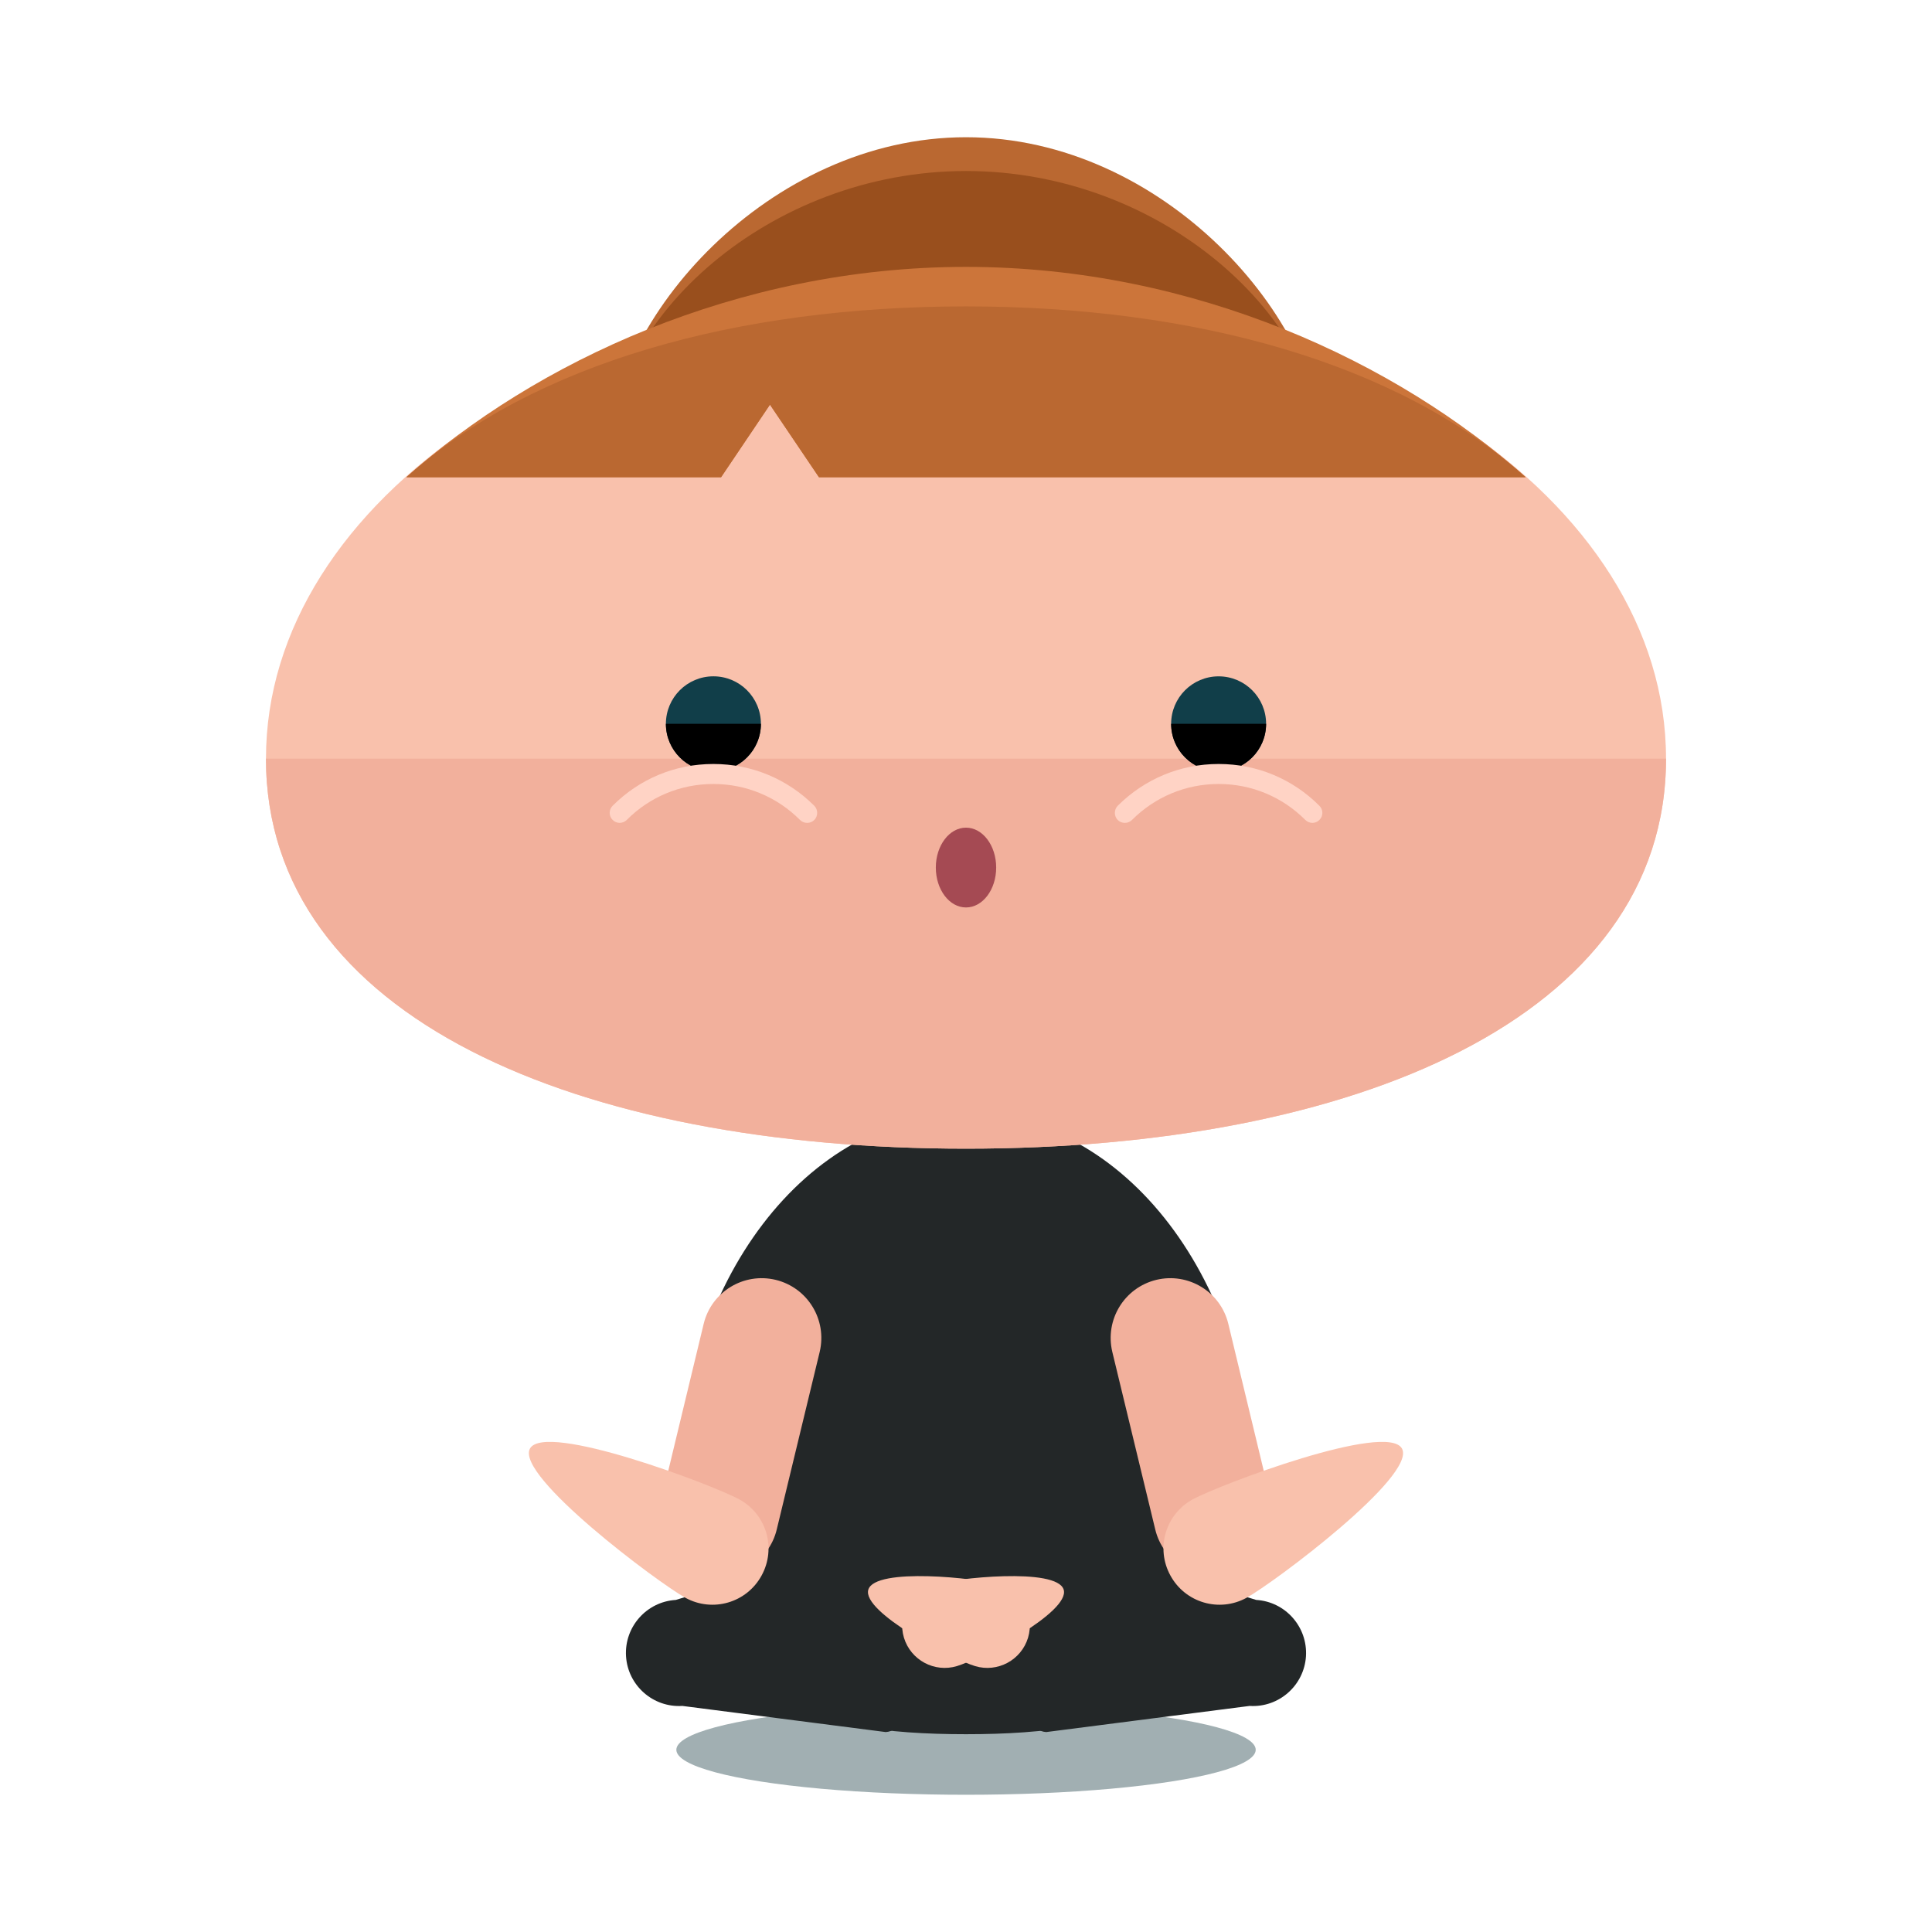 <?xml version="1.0" encoding="utf-8"?>
<!-- Generator: Adobe Illustrator 16.0.0, SVG Export Plug-In . SVG Version: 6.00 Build 0)  -->
<!DOCTYPE svg PUBLIC "-//W3C//DTD SVG 1.1//EN" "http://www.w3.org/Graphics/SVG/1.1/DTD/svg11.dtd">
<svg version="1.1" id="Layer_1" xmlns="http://www.w3.org/2000/svg" xmlns:xlink="http://www.w3.org/1999/xlink" x="0px" y="0px"
	 width="66px" height="66px" viewBox="0 0 66 66" enable-background="new 0 0 66 66" xml:space="preserve">
<g>
	<g>
		<g>
			<g>
				<g>
					<ellipse fill="#A1AFB2" cx="33.001" cy="59.775" rx="9.896" ry="1.537"/>
					<g>
						<path fill="#BA6831" d="M45.221,15.586c0,4.65-5.473,8.422-12.221,8.422s-12.221-3.771-12.221-8.422
							c0-4.652,5.473-10.898,12.221-10.898S45.221,10.934,45.221,15.586z"/>
						<path fill="#994F1D" d="M45.221,15.586c0,4.65-5.473,8.422-12.221,8.422s-12.221-3.771-12.221-8.422
							c0-4.652,5.473-9.744,12.221-9.744S45.221,10.934,45.221,15.586z"/>
						<path fill="#232728" d="M42.822,50.936c0,7.119-4.398,8.307-9.822,8.307c-5.422,0-9.822-1.188-9.822-8.307
							s4.4-12.891,9.822-12.891C38.424,38.045,42.822,43.816,42.822,50.936z"/>
						<path fill="#F9C1AC" d="M56.914,25.916c0,8.867-10.709,13.324-23.914,13.324S9.086,34.783,9.086,25.916S19.795,9.861,33,9.861
							S56.914,17.049,56.914,25.916z"/>
						<path fill="#F2B09C" d="M56.914,25.916c0,8.867-10.709,13.324-23.914,13.324S9.086,34.783,9.086,25.916"/>
						<g>
							<g>
								<circle fill="#113E49" cx="24.371" cy="24.727" r="1.623"/>
								<path d="M25.994,24.727c0,0.898-0.727,1.623-1.623,1.623s-1.623-0.725-1.623-1.623"/>
								<g>
									<path fill="#FFD3C5" d="M27.574,28.111c-0.088,0-0.176-0.033-0.244-0.1c-0.791-0.793-1.844-1.229-2.961-1.229h-0.002
										c-1.115,0-2.168,0.436-2.955,1.227c-0.133,0.133-0.35,0.137-0.482,0.002c-0.135-0.131-0.137-0.348-0.004-0.482
										c0.918-0.922,2.141-1.43,3.441-1.43h0.002c1.303,0,2.525,0.506,3.449,1.428c0.131,0.133,0.131,0.354,0,0.484
										C27.75,28.078,27.662,28.111,27.574,28.111z"/>
								</g>
							</g>
							<g>
								<circle fill="#113E49" cx="41.63" cy="24.727" r="1.622"/>
								<path d="M40.008,24.727c0,0.898,0.725,1.623,1.621,1.623s1.623-0.725,1.623-1.623"/>
								<g>
									<path fill="#FFD3C5" d="M38.428,28.111c0.086,0,0.174-0.033,0.242-0.1c0.793-0.793,1.844-1.229,2.961-1.229h0.004
										c1.113,0,2.166,0.436,2.955,1.227c0.133,0.133,0.35,0.137,0.482,0.002c0.135-0.131,0.137-0.348,0.002-0.482
										c-0.916-0.922-2.141-1.43-3.439-1.43h-0.004c-1.303,0-2.523,0.506-3.449,1.428c-0.129,0.133-0.129,0.354,0,0.484
										C38.25,28.078,38.338,28.111,38.428,28.111z"/>
								</g>
							</g>
						</g>
						<path fill="#CC753A" d="M26.303,13.824l1.674,2.479h24.143C47.758,12.398,40.828,9.117,33,9.117
							c-7.826,0-14.758,3.281-19.119,7.186h10.752L26.303,13.824z"/>
						<path fill="#BA6831" d="M26.303,13.824l1.674,2.479h24.143C47.758,12.398,40.828,10.467,33,10.467
							c-7.826,0-14.758,1.932-19.119,5.836h10.752L26.303,13.824z"/>
						<ellipse fill="#A54A53" cx="33" cy="29.637" rx="1.031" ry="1.363"/>
					</g>
				</g>
			</g>
			<g>
				<g>
					<g>
						<g>
							<g>
								<path fill="#232728" d="M30.558,56.01c-0.062-1.002-1.004-3.08-2.008-3.02l-5.465,1.666c-1,0.061-1.761,0.924-1.699,1.924
									l0,0c0.063,1,0.925,1.76,1.924,1.697l6.948,0.893C31.26,59.107,30.62,57.014,30.558,56.01L30.558,56.01z"/>
							</g>
						</g>
					</g>
				</g>
				<g>
					<g>
						<g>
							<g>
								<path fill="#232728" d="M35.443,56.01c0.062-1.002,1.003-3.08,2.006-3.02l5.466,1.666c1,0.061,1.759,0.924,1.699,1.924l0,0
									c-0.064,1-0.927,1.76-1.924,1.697l-6.95,0.893C34.74,59.107,35.38,57.014,35.443,56.01L35.443,56.01z"/>
							</g>
						</g>
					</g>
				</g>
			</g>
		</g>
		<g>
			<g>
				<g>
					<g>
						<path fill="#F2B09C" d="M26.496,43.721c1.096,0.266,1.766,1.363,1.506,2.461l-1.467,6.066c-0.262,1.094-1.362,1.766-2.46,1.5
							l0,0c-1.089-0.264-1.761-1.363-1.499-2.455l1.463-6.07C24.303,44.133,25.4,43.459,26.496,43.721L26.496,43.721z"/>
						<path fill="#F9C1AC" d="M23.417,54.584c-0.929-0.51-5.819-4.166-5.313-5.098c0.51-0.928,6.225,1.23,7.154,1.736
							c0.929,0.51,1.27,1.672,0.758,2.602C25.508,54.754,24.345,55.092,23.417,54.584z"/>
					</g>
				</g>
			</g>
			<g>
				<g>
					<g>
						<path fill="#F2B09C" d="M39.504,43.721c-1.096,0.266-1.766,1.363-1.506,2.461l1.467,6.066c0.262,1.094,1.362,1.766,2.46,1.5
							l0,0c1.089-0.264,1.761-1.363,1.499-2.455l-1.463-6.07C41.697,44.133,40.6,43.459,39.504,43.721L39.504,43.721z"/>
						<path fill="#F9C1AC" d="M42.582,54.584c0.93-0.51,5.82-4.166,5.312-5.098c-0.508-0.928-6.225,1.23-7.152,1.736
							c-0.929,0.51-1.27,1.672-0.758,2.602C40.492,54.754,41.655,55.092,42.582,54.584z"/>
					</g>
				</g>
			</g>
		</g>
	</g>
	<g>
		<path fill="#F9C1AC" d="M32.691,56.916c0.768-0.23,3.877-1.846,3.646-2.611c-0.232-0.77-3.717-0.398-4.484-0.168
			c-0.766,0.23-1.203,1.041-0.973,1.809C31.113,56.713,31.924,57.148,32.691,56.916z"/>
		<path fill="#F9C1AC" d="M33.309,56.916c-0.768-0.23-3.877-1.846-3.646-2.611c0.232-0.77,3.717-0.398,4.484-0.168
			c0.766,0.23,1.203,1.041,0.973,1.809C34.887,56.713,34.076,57.148,33.309,56.916z"/>
	</g>
</g>
</svg>
